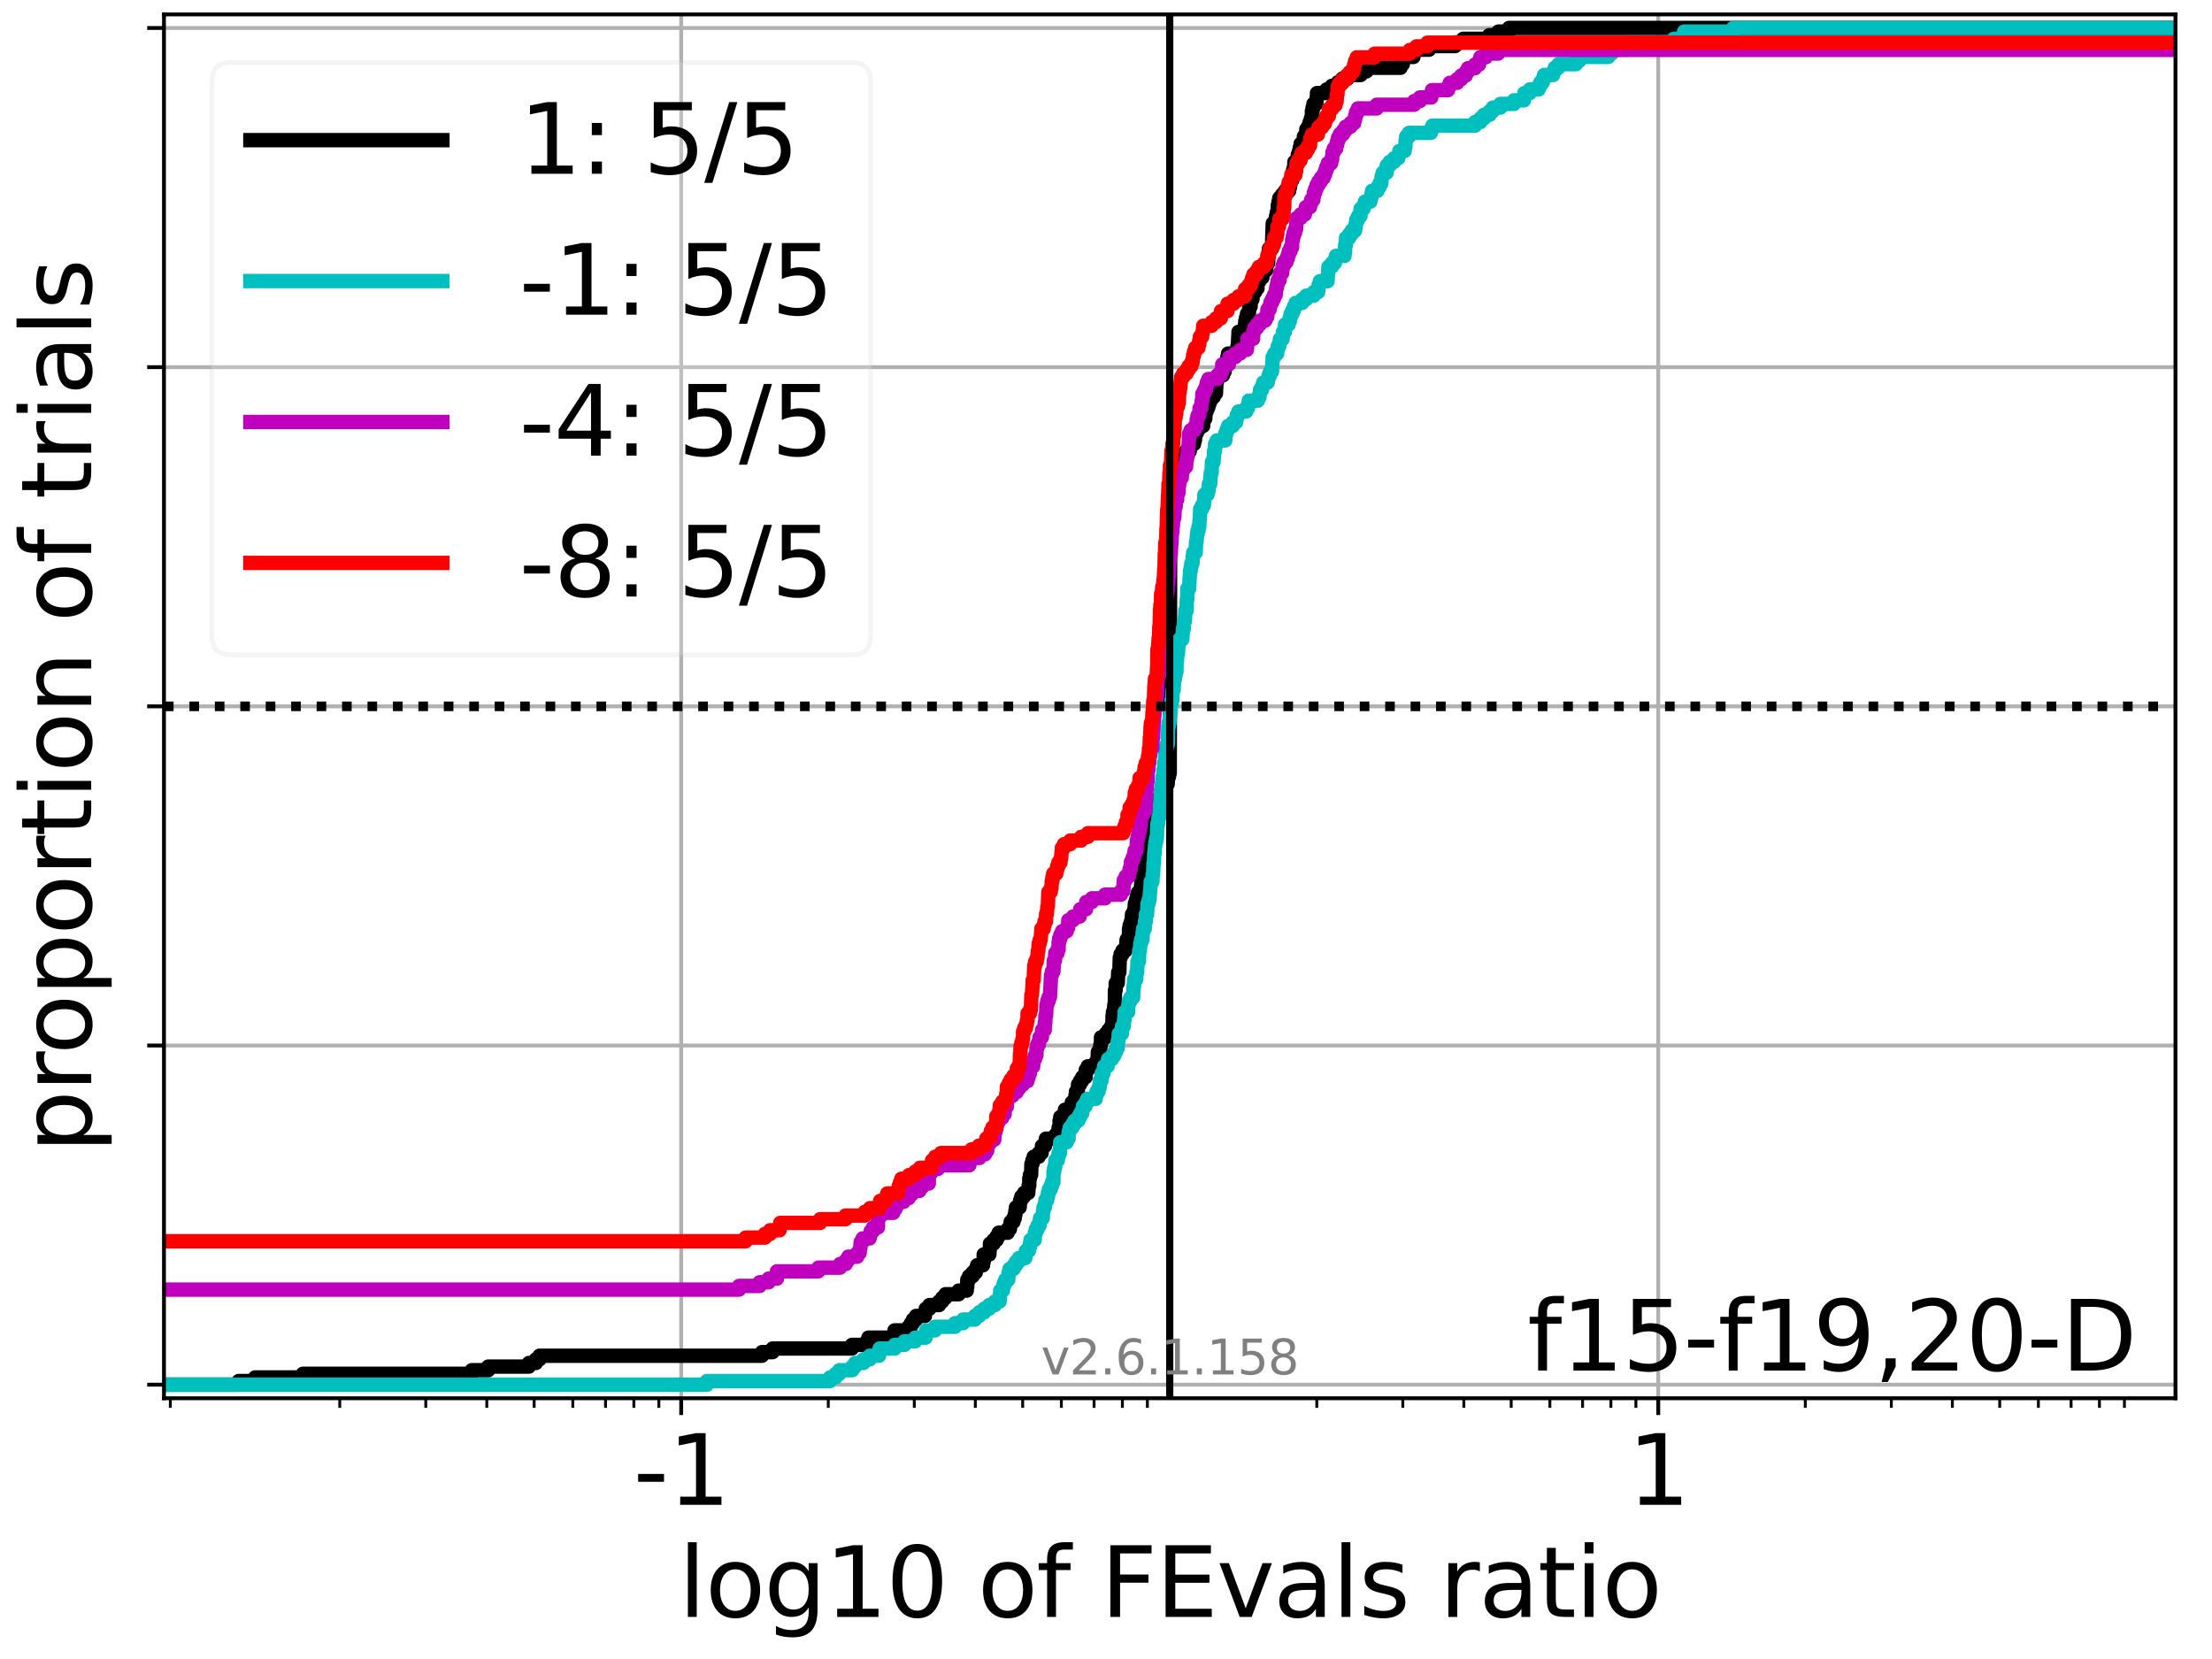 <?xml version="1.0" encoding="utf-8" standalone="no"?>
<!DOCTYPE svg PUBLIC "-//W3C//DTD SVG 1.1//EN"
  "http://www.w3.org/Graphics/SVG/1.1/DTD/svg11.dtd">
<svg xmlns:xlink="http://www.w3.org/1999/xlink" width="460.8pt" height="345.6pt" viewBox="0 0 460.8 345.6" xmlns="http://www.w3.org/2000/svg" version="1.1">
 <defs>
  <style type="text/css">*{stroke-linejoin: round; stroke-linecap: butt}</style>
 </defs>
 <g id="figure_1">
  <g id="patch_1">
   <path d="M 0 345.6 
L 460.8 345.6 
L 460.8 0 
L 0 0 
z
" style="fill: #ffffff"/>
  </g>
  <g id="axes_1">
   <g id="patch_2">
    <path d="M 34.16 291.28 
L 453.192 291.28 
L 453.192 3 
L 34.16 3 
z
" style="fill: #ffffff"/>
   </g>
   <g id="matplotlib.axis_1">
    <g id="xtick_1">
     <g id="line2d_1">
      <path d="M 141.908 291.28 
L 141.908 3 
" clip-path="url(#pd3ed18bce7)" style="fill: none; stroke: #b0b0b0; stroke-width: 0.8; stroke-linecap: square"/>
     </g>
     <g id="line2d_2">
      <defs>
       <path id="m24dd8992d9" d="M 0 0 
L 0 3.5 
" style="stroke: #000000; stroke-width: 0.8"/>
      </defs>
      <g>
       <use xlink:href="#m24dd8992d9" x="141.908" y="291.28" style="stroke: #000000; stroke-width: 0.8"/>
      </g>
     </g>
     <g id="text_1">
      <!-- -1 -->
      <g transform="translate(131.937 313.477)scale(0.2 -0.2)">
       <defs>
        <path id="DejaVuSans-2d" d="M 313 2009 
L 1997 2009 
L 1997 1497 
L 313 1497 
L 313 2009 
z
" transform="scale(0.016)"/>
        <path id="DejaVuSans-31" d="M 794 531 
L 1825 531 
L 1825 4091 
L 703 3866 
L 703 4441 
L 1819 4666 
L 2450 4666 
L 2450 531 
L 3481 531 
L 3481 0 
L 794 0 
L 794 531 
z
" transform="scale(0.016)"/>
       </defs>
       <use xlink:href="#DejaVuSans-2d"/>
       <use xlink:href="#DejaVuSans-31" x="36.084"/>
      </g>
     </g>
    </g>
    <g id="xtick_2">
     <g id="line2d_3">
      <path d="M 345.444 291.28 
L 345.444 3 
" clip-path="url(#pd3ed18bce7)" style="fill: none; stroke: #b0b0b0; stroke-width: 0.8; stroke-linecap: square"/>
     </g>
     <g id="line2d_4">
      <g>
       <use xlink:href="#m24dd8992d9" x="345.444" y="291.28" style="stroke: #000000; stroke-width: 0.8"/>
      </g>
     </g>
     <g id="text_2">
      <!-- 1 -->
      <g transform="translate(339.082 313.477)scale(0.2 -0.2)">
       <use xlink:href="#DejaVuSans-31"/>
      </g>
     </g>
    </g>
    <g id="xtick_3">
     <g id="line2d_5">
      <defs>
       <path id="m4ce6a883ee" d="M 0 0 
L 0 2 
" style="stroke: #000000; stroke-width: 0.6"/>
      </defs>
      <g>
       <use xlink:href="#m4ce6a883ee" x="35.483" y="291.28" style="stroke: #000000; stroke-width: 0.6"/>
      </g>
     </g>
    </g>
    <g id="xtick_4">
     <g id="line2d_6">
      <g>
       <use xlink:href="#m4ce6a883ee" x="70.775" y="291.28" style="stroke: #000000; stroke-width: 0.6"/>
      </g>
     </g>
    </g>
    <g id="xtick_5">
     <g id="line2d_7">
      <g>
       <use xlink:href="#m4ce6a883ee" x="88.695" y="291.28" style="stroke: #000000; stroke-width: 0.6"/>
      </g>
     </g>
    </g>
    <g id="xtick_6">
     <g id="line2d_8">
      <g>
       <use xlink:href="#m4ce6a883ee" x="101.41" y="291.28" style="stroke: #000000; stroke-width: 0.6"/>
      </g>
     </g>
    </g>
    <g id="xtick_7">
     <g id="line2d_9">
      <g>
       <use xlink:href="#m4ce6a883ee" x="111.272" y="291.28" style="stroke: #000000; stroke-width: 0.6"/>
      </g>
     </g>
    </g>
    <g id="xtick_8">
     <g id="line2d_10">
      <g>
       <use xlink:href="#m4ce6a883ee" x="119.33" y="291.28" style="stroke: #000000; stroke-width: 0.6"/>
      </g>
     </g>
    </g>
    <g id="xtick_9">
     <g id="line2d_11">
      <g>
       <use xlink:href="#m4ce6a883ee" x="126.144" y="291.28" style="stroke: #000000; stroke-width: 0.6"/>
      </g>
     </g>
    </g>
    <g id="xtick_10">
     <g id="line2d_12">
      <g>
       <use xlink:href="#m4ce6a883ee" x="132.045" y="291.28" style="stroke: #000000; stroke-width: 0.6"/>
      </g>
     </g>
    </g>
    <g id="xtick_11">
     <g id="line2d_13">
      <g>
       <use xlink:href="#m4ce6a883ee" x="137.251" y="291.28" style="stroke: #000000; stroke-width: 0.6"/>
      </g>
     </g>
    </g>
    <g id="xtick_12">
     <g id="line2d_14">
      <g>
       <use xlink:href="#m4ce6a883ee" x="172.543" y="291.28" style="stroke: #000000; stroke-width: 0.6"/>
      </g>
     </g>
    </g>
    <g id="xtick_13">
     <g id="line2d_15">
      <g>
       <use xlink:href="#m4ce6a883ee" x="190.464" y="291.28" style="stroke: #000000; stroke-width: 0.6"/>
      </g>
     </g>
    </g>
    <g id="xtick_14">
     <g id="line2d_16">
      <g>
       <use xlink:href="#m4ce6a883ee" x="203.178" y="291.28" style="stroke: #000000; stroke-width: 0.6"/>
      </g>
     </g>
    </g>
    <g id="xtick_15">
     <g id="line2d_17">
      <g>
       <use xlink:href="#m4ce6a883ee" x="213.041" y="291.28" style="stroke: #000000; stroke-width: 0.6"/>
      </g>
     </g>
    </g>
    <g id="xtick_16">
     <g id="line2d_18">
      <g>
       <use xlink:href="#m4ce6a883ee" x="221.099" y="291.28" style="stroke: #000000; stroke-width: 0.6"/>
      </g>
     </g>
    </g>
    <g id="xtick_17">
     <g id="line2d_19">
      <g>
       <use xlink:href="#m4ce6a883ee" x="227.912" y="291.28" style="stroke: #000000; stroke-width: 0.6"/>
      </g>
     </g>
    </g>
    <g id="xtick_18">
     <g id="line2d_20">
      <g>
       <use xlink:href="#m4ce6a883ee" x="233.814" y="291.28" style="stroke: #000000; stroke-width: 0.6"/>
      </g>
     </g>
    </g>
    <g id="xtick_19">
     <g id="line2d_21">
      <g>
       <use xlink:href="#m4ce6a883ee" x="239.019" y="291.28" style="stroke: #000000; stroke-width: 0.6"/>
      </g>
     </g>
    </g>
    <g id="xtick_20">
     <g id="line2d_22">
      <g>
       <use xlink:href="#m4ce6a883ee" x="274.311" y="291.28" style="stroke: #000000; stroke-width: 0.6"/>
      </g>
     </g>
    </g>
    <g id="xtick_21">
     <g id="line2d_23">
      <g>
       <use xlink:href="#m4ce6a883ee" x="292.232" y="291.28" style="stroke: #000000; stroke-width: 0.6"/>
      </g>
     </g>
    </g>
    <g id="xtick_22">
     <g id="line2d_24">
      <g>
       <use xlink:href="#m4ce6a883ee" x="304.947" y="291.28" style="stroke: #000000; stroke-width: 0.6"/>
      </g>
     </g>
    </g>
    <g id="xtick_23">
     <g id="line2d_25">
      <g>
       <use xlink:href="#m4ce6a883ee" x="314.809" y="291.28" style="stroke: #000000; stroke-width: 0.6"/>
      </g>
     </g>
    </g>
    <g id="xtick_24">
     <g id="line2d_26">
      <g>
       <use xlink:href="#m4ce6a883ee" x="322.867" y="291.28" style="stroke: #000000; stroke-width: 0.6"/>
      </g>
     </g>
    </g>
    <g id="xtick_25">
     <g id="line2d_27">
      <g>
       <use xlink:href="#m4ce6a883ee" x="329.68" y="291.28" style="stroke: #000000; stroke-width: 0.6"/>
      </g>
     </g>
    </g>
    <g id="xtick_26">
     <g id="line2d_28">
      <g>
       <use xlink:href="#m4ce6a883ee" x="335.582" y="291.28" style="stroke: #000000; stroke-width: 0.6"/>
      </g>
     </g>
    </g>
    <g id="xtick_27">
     <g id="line2d_29">
      <g>
       <use xlink:href="#m4ce6a883ee" x="340.788" y="291.28" style="stroke: #000000; stroke-width: 0.6"/>
      </g>
     </g>
    </g>
    <g id="xtick_28">
     <g id="line2d_30">
      <g>
       <use xlink:href="#m4ce6a883ee" x="376.08" y="291.28" style="stroke: #000000; stroke-width: 0.6"/>
      </g>
     </g>
    </g>
    <g id="xtick_29">
     <g id="line2d_31">
      <g>
       <use xlink:href="#m4ce6a883ee" x="394" y="291.28" style="stroke: #000000; stroke-width: 0.6"/>
      </g>
     </g>
    </g>
    <g id="xtick_30">
     <g id="line2d_32">
      <g>
       <use xlink:href="#m4ce6a883ee" x="406.715" y="291.28" style="stroke: #000000; stroke-width: 0.6"/>
      </g>
     </g>
    </g>
    <g id="xtick_31">
     <g id="line2d_33">
      <g>
       <use xlink:href="#m4ce6a883ee" x="416.577" y="291.28" style="stroke: #000000; stroke-width: 0.6"/>
      </g>
     </g>
    </g>
    <g id="xtick_32">
     <g id="line2d_34">
      <g>
       <use xlink:href="#m4ce6a883ee" x="424.635" y="291.28" style="stroke: #000000; stroke-width: 0.6"/>
      </g>
     </g>
    </g>
    <g id="xtick_33">
     <g id="line2d_35">
      <g>
       <use xlink:href="#m4ce6a883ee" x="431.449" y="291.28" style="stroke: #000000; stroke-width: 0.6"/>
      </g>
     </g>
    </g>
    <g id="xtick_34">
     <g id="line2d_36">
      <g>
       <use xlink:href="#m4ce6a883ee" x="437.35" y="291.28" style="stroke: #000000; stroke-width: 0.6"/>
      </g>
     </g>
    </g>
    <g id="xtick_35">
     <g id="line2d_37">
      <g>
       <use xlink:href="#m4ce6a883ee" x="442.556" y="291.28" style="stroke: #000000; stroke-width: 0.6"/>
      </g>
     </g>
    </g>
    <g id="text_3">
     <!-- log10 of FEvals ratio -->
     <g transform="translate(141.371 336.833)scale(0.2 -0.2)">
      <defs>
       <path id="DejaVuSans-6c" d="M 603 4863 
L 1178 4863 
L 1178 0 
L 603 0 
L 603 4863 
z
" transform="scale(0.016)"/>
       <path id="DejaVuSans-6f" d="M 1959 3097 
Q 1497 3097 1228 2736 
Q 959 2375 959 1747 
Q 959 1119 1226 758 
Q 1494 397 1959 397 
Q 2419 397 2687 759 
Q 2956 1122 2956 1747 
Q 2956 2369 2687 2733 
Q 2419 3097 1959 3097 
z
M 1959 3584 
Q 2709 3584 3137 3096 
Q 3566 2609 3566 1747 
Q 3566 888 3137 398 
Q 2709 -91 1959 -91 
Q 1206 -91 779 398 
Q 353 888 353 1747 
Q 353 2609 779 3096 
Q 1206 3584 1959 3584 
z
" transform="scale(0.016)"/>
       <path id="DejaVuSans-67" d="M 2906 1791 
Q 2906 2416 2648 2759 
Q 2391 3103 1925 3103 
Q 1463 3103 1205 2759 
Q 947 2416 947 1791 
Q 947 1169 1205 825 
Q 1463 481 1925 481 
Q 2391 481 2648 825 
Q 2906 1169 2906 1791 
z
M 3481 434 
Q 3481 -459 3084 -895 
Q 2688 -1331 1869 -1331 
Q 1566 -1331 1297 -1286 
Q 1028 -1241 775 -1147 
L 775 -588 
Q 1028 -725 1275 -790 
Q 1522 -856 1778 -856 
Q 2344 -856 2625 -561 
Q 2906 -266 2906 331 
L 2906 616 
Q 2728 306 2450 153 
Q 2172 0 1784 0 
Q 1141 0 747 490 
Q 353 981 353 1791 
Q 353 2603 747 3093 
Q 1141 3584 1784 3584 
Q 2172 3584 2450 3431 
Q 2728 3278 2906 2969 
L 2906 3500 
L 3481 3500 
L 3481 434 
z
" transform="scale(0.016)"/>
       <path id="DejaVuSans-30" d="M 2034 4250 
Q 1547 4250 1301 3770 
Q 1056 3291 1056 2328 
Q 1056 1369 1301 889 
Q 1547 409 2034 409 
Q 2525 409 2770 889 
Q 3016 1369 3016 2328 
Q 3016 3291 2770 3770 
Q 2525 4250 2034 4250 
z
M 2034 4750 
Q 2819 4750 3233 4129 
Q 3647 3509 3647 2328 
Q 3647 1150 3233 529 
Q 2819 -91 2034 -91 
Q 1250 -91 836 529 
Q 422 1150 422 2328 
Q 422 3509 836 4129 
Q 1250 4750 2034 4750 
z
" transform="scale(0.016)"/>
       <path id="DejaVuSans-20" transform="scale(0.016)"/>
       <path id="DejaVuSans-66" d="M 2375 4863 
L 2375 4384 
L 1825 4384 
Q 1516 4384 1395 4259 
Q 1275 4134 1275 3809 
L 1275 3500 
L 2222 3500 
L 2222 3053 
L 1275 3053 
L 1275 0 
L 697 0 
L 697 3053 
L 147 3053 
L 147 3500 
L 697 3500 
L 697 3744 
Q 697 4328 969 4595 
Q 1241 4863 1831 4863 
L 2375 4863 
z
" transform="scale(0.016)"/>
       <path id="DejaVuSans-46" d="M 628 4666 
L 3309 4666 
L 3309 4134 
L 1259 4134 
L 1259 2759 
L 3109 2759 
L 3109 2228 
L 1259 2228 
L 1259 0 
L 628 0 
L 628 4666 
z
" transform="scale(0.016)"/>
       <path id="DejaVuSans-45" d="M 628 4666 
L 3578 4666 
L 3578 4134 
L 1259 4134 
L 1259 2753 
L 3481 2753 
L 3481 2222 
L 1259 2222 
L 1259 531 
L 3634 531 
L 3634 0 
L 628 0 
L 628 4666 
z
" transform="scale(0.016)"/>
       <path id="DejaVuSans-76" d="M 191 3500 
L 800 3500 
L 1894 563 
L 2988 3500 
L 3597 3500 
L 2284 0 
L 1503 0 
L 191 3500 
z
" transform="scale(0.016)"/>
       <path id="DejaVuSans-61" d="M 2194 1759 
Q 1497 1759 1228 1600 
Q 959 1441 959 1056 
Q 959 750 1161 570 
Q 1363 391 1709 391 
Q 2188 391 2477 730 
Q 2766 1069 2766 1631 
L 2766 1759 
L 2194 1759 
z
M 3341 1997 
L 3341 0 
L 2766 0 
L 2766 531 
Q 2569 213 2275 61 
Q 1981 -91 1556 -91 
Q 1019 -91 701 211 
Q 384 513 384 1019 
Q 384 1609 779 1909 
Q 1175 2209 1959 2209 
L 2766 2209 
L 2766 2266 
Q 2766 2663 2505 2880 
Q 2244 3097 1772 3097 
Q 1472 3097 1187 3025 
Q 903 2953 641 2809 
L 641 3341 
Q 956 3463 1253 3523 
Q 1550 3584 1831 3584 
Q 2591 3584 2966 3190 
Q 3341 2797 3341 1997 
z
" transform="scale(0.016)"/>
       <path id="DejaVuSans-73" d="M 2834 3397 
L 2834 2853 
Q 2591 2978 2328 3040 
Q 2066 3103 1784 3103 
Q 1356 3103 1142 2972 
Q 928 2841 928 2578 
Q 928 2378 1081 2264 
Q 1234 2150 1697 2047 
L 1894 2003 
Q 2506 1872 2764 1633 
Q 3022 1394 3022 966 
Q 3022 478 2636 193 
Q 2250 -91 1575 -91 
Q 1294 -91 989 -36 
Q 684 19 347 128 
L 347 722 
Q 666 556 975 473 
Q 1284 391 1588 391 
Q 1994 391 2212 530 
Q 2431 669 2431 922 
Q 2431 1156 2273 1281 
Q 2116 1406 1581 1522 
L 1381 1569 
Q 847 1681 609 1914 
Q 372 2147 372 2553 
Q 372 3047 722 3315 
Q 1072 3584 1716 3584 
Q 2034 3584 2315 3537 
Q 2597 3491 2834 3397 
z
" transform="scale(0.016)"/>
       <path id="DejaVuSans-72" d="M 2631 2963 
Q 2534 3019 2420 3045 
Q 2306 3072 2169 3072 
Q 1681 3072 1420 2755 
Q 1159 2438 1159 1844 
L 1159 0 
L 581 0 
L 581 3500 
L 1159 3500 
L 1159 2956 
Q 1341 3275 1631 3429 
Q 1922 3584 2338 3584 
Q 2397 3584 2469 3576 
Q 2541 3569 2628 3553 
L 2631 2963 
z
" transform="scale(0.016)"/>
       <path id="DejaVuSans-74" d="M 1172 4494 
L 1172 3500 
L 2356 3500 
L 2356 3053 
L 1172 3053 
L 1172 1153 
Q 1172 725 1289 603 
Q 1406 481 1766 481 
L 2356 481 
L 2356 0 
L 1766 0 
Q 1100 0 847 248 
Q 594 497 594 1153 
L 594 3053 
L 172 3053 
L 172 3500 
L 594 3500 
L 594 4494 
L 1172 4494 
z
" transform="scale(0.016)"/>
       <path id="DejaVuSans-69" d="M 603 3500 
L 1178 3500 
L 1178 0 
L 603 0 
L 603 3500 
z
M 603 4863 
L 1178 4863 
L 1178 4134 
L 603 4134 
L 603 4863 
z
" transform="scale(0.016)"/>
      </defs>
      <use xlink:href="#DejaVuSans-6c"/>
      <use xlink:href="#DejaVuSans-6f" x="27.783"/>
      <use xlink:href="#DejaVuSans-67" x="88.965"/>
      <use xlink:href="#DejaVuSans-31" x="152.441"/>
      <use xlink:href="#DejaVuSans-30" x="216.064"/>
      <use xlink:href="#DejaVuSans-20" x="279.688"/>
      <use xlink:href="#DejaVuSans-6f" x="311.475"/>
      <use xlink:href="#DejaVuSans-66" x="372.656"/>
      <use xlink:href="#DejaVuSans-20" x="407.861"/>
      <use xlink:href="#DejaVuSans-46" x="439.648"/>
      <use xlink:href="#DejaVuSans-45" x="497.168"/>
      <use xlink:href="#DejaVuSans-76" x="560.352"/>
      <use xlink:href="#DejaVuSans-61" x="619.531"/>
      <use xlink:href="#DejaVuSans-6c" x="680.811"/>
      <use xlink:href="#DejaVuSans-73" x="708.594"/>
      <use xlink:href="#DejaVuSans-20" x="760.693"/>
      <use xlink:href="#DejaVuSans-72" x="792.48"/>
      <use xlink:href="#DejaVuSans-61" x="833.594"/>
      <use xlink:href="#DejaVuSans-74" x="894.873"/>
      <use xlink:href="#DejaVuSans-69" x="934.082"/>
      <use xlink:href="#DejaVuSans-6f" x="961.865"/>
     </g>
    </g>
   </g>
   <g id="matplotlib.axis_2">
    <g id="ytick_1">
     <g id="line2d_38">
      <path d="M 34.16 288.454 
L 453.192 288.454 
" clip-path="url(#pd3ed18bce7)" style="fill: none; stroke: #b0b0b0; stroke-width: 0.8; stroke-linecap: square"/>
     </g>
     <g id="line2d_39">
      <defs>
       <path id="m695492f617" d="M 0 0 
L -3.5 0 
" style="stroke: #000000; stroke-width: 0.8"/>
      </defs>
      <g>
       <use xlink:href="#m695492f617" x="34.16" y="288.454" style="stroke: #000000; stroke-width: 0.8"/>
      </g>
     </g>
    </g>
    <g id="ytick_2">
     <g id="line2d_40">
      <path d="M 34.16 217.797 
L 453.192 217.797 
" clip-path="url(#pd3ed18bce7)" style="fill: none; stroke: #b0b0b0; stroke-width: 0.8; stroke-linecap: square"/>
     </g>
     <g id="line2d_41">
      <g>
       <use xlink:href="#m695492f617" x="34.16" y="217.797" style="stroke: #000000; stroke-width: 0.8"/>
      </g>
     </g>
    </g>
    <g id="ytick_3">
     <g id="line2d_42">
      <path d="M 34.16 147.14 
L 453.192 147.14 
" clip-path="url(#pd3ed18bce7)" style="fill: none; stroke: #b0b0b0; stroke-width: 0.8; stroke-linecap: square"/>
     </g>
     <g id="line2d_43">
      <g>
       <use xlink:href="#m695492f617" x="34.16" y="147.14" style="stroke: #000000; stroke-width: 0.8"/>
      </g>
     </g>
    </g>
    <g id="ytick_4">
     <g id="line2d_44">
      <path d="M 34.16 76.483 
L 453.192 76.483 
" clip-path="url(#pd3ed18bce7)" style="fill: none; stroke: #b0b0b0; stroke-width: 0.8; stroke-linecap: square"/>
     </g>
     <g id="line2d_45">
      <g>
       <use xlink:href="#m695492f617" x="34.16" y="76.483" style="stroke: #000000; stroke-width: 0.8"/>
      </g>
     </g>
    </g>
    <g id="ytick_5">
     <g id="line2d_46">
      <path d="M 34.16 5.826 
L 453.192 5.826 
" clip-path="url(#pd3ed18bce7)" style="fill: none; stroke: #b0b0b0; stroke-width: 0.8; stroke-linecap: square"/>
     </g>
     <g id="line2d_47">
      <g>
       <use xlink:href="#m695492f617" x="34.16" y="5.826" style="stroke: #000000; stroke-width: 0.8"/>
      </g>
     </g>
    </g>
    <g id="text_4">
     <!-- proportion of trials -->
     <g transform="translate(19.001 240.146)rotate(-90)scale(0.2 -0.2)">
      <defs>
       <path id="DejaVuSans-70" d="M 1159 525 
L 1159 -1331 
L 581 -1331 
L 581 3500 
L 1159 3500 
L 1159 2969 
Q 1341 3281 1617 3432 
Q 1894 3584 2278 3584 
Q 2916 3584 3314 3078 
Q 3713 2572 3713 1747 
Q 3713 922 3314 415 
Q 2916 -91 2278 -91 
Q 1894 -91 1617 61 
Q 1341 213 1159 525 
z
M 3116 1747 
Q 3116 2381 2855 2742 
Q 2594 3103 2138 3103 
Q 1681 3103 1420 2742 
Q 1159 2381 1159 1747 
Q 1159 1113 1420 752 
Q 1681 391 2138 391 
Q 2594 391 2855 752 
Q 3116 1113 3116 1747 
z
" transform="scale(0.016)"/>
       <path id="DejaVuSans-6e" d="M 3513 2113 
L 3513 0 
L 2938 0 
L 2938 2094 
Q 2938 2591 2744 2837 
Q 2550 3084 2163 3084 
Q 1697 3084 1428 2787 
Q 1159 2491 1159 1978 
L 1159 0 
L 581 0 
L 581 3500 
L 1159 3500 
L 1159 2956 
Q 1366 3272 1645 3428 
Q 1925 3584 2291 3584 
Q 2894 3584 3203 3211 
Q 3513 2838 3513 2113 
z
" transform="scale(0.016)"/>
      </defs>
      <use xlink:href="#DejaVuSans-70"/>
      <use xlink:href="#DejaVuSans-72" x="63.477"/>
      <use xlink:href="#DejaVuSans-6f" x="102.34"/>
      <use xlink:href="#DejaVuSans-70" x="163.521"/>
      <use xlink:href="#DejaVuSans-6f" x="226.998"/>
      <use xlink:href="#DejaVuSans-72" x="288.18"/>
      <use xlink:href="#DejaVuSans-74" x="329.293"/>
      <use xlink:href="#DejaVuSans-69" x="368.502"/>
      <use xlink:href="#DejaVuSans-6f" x="396.285"/>
      <use xlink:href="#DejaVuSans-6e" x="457.467"/>
      <use xlink:href="#DejaVuSans-20" x="520.846"/>
      <use xlink:href="#DejaVuSans-6f" x="552.633"/>
      <use xlink:href="#DejaVuSans-66" x="613.814"/>
      <use xlink:href="#DejaVuSans-20" x="649.02"/>
      <use xlink:href="#DejaVuSans-74" x="680.807"/>
      <use xlink:href="#DejaVuSans-72" x="720.016"/>
      <use xlink:href="#DejaVuSans-69" x="761.129"/>
      <use xlink:href="#DejaVuSans-61" x="788.912"/>
      <use xlink:href="#DejaVuSans-6c" x="850.191"/>
      <use xlink:href="#DejaVuSans-73" x="877.975"/>
     </g>
    </g>
   </g>
   <g id="line2d_48">
    <path d="M 34.16 288.454 
L 49.726 288.454 
L 49.726 287.7 
L 53.15 287.7 
L 53.15 286.946 
L 63.086 286.946 
L 63.086 286.193 
L 98.282 286.193 
L 98.282 285.439 
L 101.706 285.439 
L 101.706 284.685 
L 110.181 284.685 
L 110.181 283.932 
L 111.642 283.932 
L 111.642 283.178 
L 112.391 283.178 
L 112.391 282.424 
L 158.737 282.424 
L 158.737 281.671 
L 160.947 281.671 
L 160.947 280.917 
L 177.473 280.917 
L 177.473 280.163 
L 180.558 280.163 
L 180.558 279.41 
L 180.897 279.41 
L 180.897 278.656 
L 186.318 278.656 
L 186.342 277.149 
L 189.258 277.149 
L 189.258 276.395 
L 189.766 276.395 
L 189.766 275.641 
L 190.188 275.641 
L 190.188 274.888 
L 190.833 274.888 
L 190.833 274.134 
L 192.681 274.134 
L 192.681 273.38 
L 192.868 273.38 
L 192.868 272.627 
L 193.612 272.627 
L 193.612 271.873 
L 195.627 271.873 
L 195.627 271.119 
L 196.291 271.119 
L 196.291 270.366 
L 196.96 270.366 
L 196.96 269.612 
L 199.702 269.612 
L 199.702 268.858 
L 201.387 268.858 
L 201.387 268.105 
L 201.5 268.105 
L 201.5 266.597 
L 201.875 266.597 
L 201.875 265.844 
L 202.618 265.844 
L 202.618 265.09 
L 203.273 265.09 
L 203.273 264.336 
L 203.548 264.336 
L 203.548 263.583 
L 204.778 263.583 
L 204.778 262.829 
L 204.923 262.829 
L 204.923 261.321 
L 206.099 261.321 
L 206.206 259.814 
L 206.228 259.814 
L 206.228 259.06 
L 206.998 259.06 
L 206.998 258.307 
L 207.635 258.307 
L 207.635 257.553 
L 208.041 257.553 
L 208.041 256.799 
L 209.913 256.799 
L 209.913 256.046 
L 210.387 256.046 
L 210.387 255.292 
L 210.537 255.292 
L 210.537 254.538 
L 211.116 254.538 
L 211.116 253.785 
L 211.388 253.785 
L 211.388 253.031 
L 211.526 253.031 
L 211.526 252.277 
L 211.646 252.277 
L 211.646 251.524 
L 212.413 251.524 
L 212.52 250.016 
L 212.757 250.016 
L 212.757 249.263 
L 213.336 249.263 
L 213.336 248.509 
L 214.207 248.509 
L 214.278 247.002 
L 214.421 247.002 
L 214.421 245.494 
L 214.563 245.494 
L 214.563 244.741 
L 214.803 244.741 
L 214.86 242.48 
L 215.07 242.48 
L 215.07 241.726 
L 215.335 241.726 
L 215.335 240.972 
L 216.374 240.972 
L 216.374 240.219 
L 216.978 240.219 
L 217.067 238.711 
L 217.702 238.711 
L 217.702 237.958 
L 217.878 237.958 
L 217.878 237.204 
L 219.847 237.204 
L 219.847 236.45 
L 220.401 236.45 
L 220.401 235.697 
L 220.521 235.697 
L 220.521 234.943 
L 220.734 234.943 
L 220.734 233.436 
L 220.876 233.436 
L 220.876 232.682 
L 221.649 232.682 
L 221.649 231.928 
L 221.844 231.928 
L 221.844 231.175 
L 223.11 231.175 
L 223.11 230.421 
L 223.273 230.421 
L 223.273 229.667 
L 223.942 229.667 
L 224.049 228.16 
L 224.14 228.16 
L 224.14 227.406 
L 224.528 227.406 
L 224.581 225.899 
L 225.006 225.899 
L 225.006 225.145 
L 225.456 225.145 
L 225.456 224.392 
L 226.161 224.392 
L 226.185 222.884 
L 226.595 222.884 
L 226.595 222.13 
L 228.157 222.13 
L 228.157 221.377 
L 228.616 221.377 
L 228.712 219.116 
L 229.101 219.116 
L 229.101 218.362 
L 229.231 218.362 
L 229.231 217.608 
L 229.347 217.608 
L 229.358 216.101 
L 230.338 216.101 
L 230.338 215.347 
L 230.894 215.347 
L 230.894 214.594 
L 231.443 214.594 
L 231.443 213.84 
L 231.704 213.84 
L 231.777 211.579 
L 231.855 211.579 
L 231.855 210.825 
L 232.05 210.825 
L 232.136 209.318 
L 232.244 209.318 
L 232.264 206.303 
L 232.406 206.303 
L 232.433 204.796 
L 232.843 204.796 
L 232.947 202.535 
L 233.178 202.535 
L 233.274 199.52 
L 233.444 199.52 
L 233.444 198.767 
L 233.833 198.767 
L 233.833 198.013 
L 234.481 198.013 
L 234.481 197.259 
L 234.607 197.259 
L 234.695 195.752 
L 235.084 195.752 
L 235.084 194.998 
L 235.201 194.998 
L 235.201 193.491 
L 235.335 193.491 
L 235.335 192.737 
L 235.594 192.737 
L 235.594 191.984 
L 235.745 191.984 
L 235.819 190.476 
L 236.207 190.476 
L 236.207 189.723 
L 236.332 189.723 
L 236.417 188.215 
L 236.643 188.215 
L 236.643 187.462 
L 236.827 187.462 
L 236.827 186.708 
L 237.032 186.708 
L 237.032 185.954 
L 237.556 185.954 
L 237.556 185.2 
L 237.69 185.2 
L 237.788 182.939 
L 237.921 182.939 
L 238.007 179.925 
L 238.384 179.925 
L 238.384 179.171 
L 238.497 179.171 
L 238.497 178.417 
L 238.769 178.417 
L 238.769 177.664 
L 239.158 177.664 
L 239.257 173.895 
L 239.687 173.895 
L 239.687 173.142 
L 240.138 173.142 
L 240.138 172.388 
L 240.295 172.388 
L 240.381 170.881 
L 240.593 170.881 
L 240.593 170.127 
L 240.717 170.127 
L 240.717 169.373 
L 240.931 169.373 
L 240.931 168.62 
L 241.12 168.62 
L 241.205 167.112 
L 241.286 167.112 
L 241.286 166.359 
L 242.097 166.359 
L 242.097 165.605 
L 242.423 165.605 
L 242.52 164.098 
L 242.813 164.098 
L 242.813 163.344 
L 243.246 163.344 
L 243.331 161.837 
L 243.507 161.837 
L 243.507 161.083 
L 243.676 161.083 
L 243.771 103.804 
L 244.317 103.804 
L 244.346 102.296 
L 244.513 102.296 
L 244.513 101.543 
L 244.895 101.543 
L 244.895 100.789 
L 245.137 100.789 
L 245.186 98.528 
L 245.719 98.528 
L 245.719 97.774 
L 245.927 97.774 
L 245.927 97.021 
L 246.394 97.021 
L 246.394 96.267 
L 246.596 96.267 
L 246.596 95.513 
L 246.797 95.513 
L 246.797 94.76 
L 246.985 94.76 
L 246.985 94.006 
L 247.845 94.006 
L 247.913 92.499 
L 248.727 92.499 
L 248.727 91.745 
L 248.925 91.745 
L 249.007 90.238 
L 249.313 90.238 
L 249.313 89.484 
L 249.712 89.484 
L 249.712 88.73 
L 250.643 88.73 
L 250.737 87.223 
L 251.073 87.223 
L 251.158 85.716 
L 251.361 85.716 
L 251.361 84.962 
L 251.688 84.962 
L 251.688 84.208 
L 251.923 84.208 
L 251.923 83.455 
L 252.24 83.455 
L 252.24 82.701 
L 252.853 82.701 
L 252.853 81.947 
L 253.306 81.947 
L 253.401 79.686 
L 253.487 79.686 
L 253.487 78.933 
L 253.694 78.933 
L 253.694 78.179 
L 254.775 78.179 
L 254.775 77.425 
L 255.112 77.425 
L 255.164 75.918 
L 255.533 75.918 
L 255.533 75.164 
L 255.672 75.164 
L 255.672 74.411 
L 255.832 74.411 
L 255.832 73.657 
L 257.675 73.657 
L 257.782 72.15 
L 257.866 72.15 
L 257.973 69.888 
L 258.001 69.888 
L 258.001 69.135 
L 259.251 69.135 
L 259.337 67.627 
L 259.415 67.627 
L 259.415 66.874 
L 259.582 66.874 
L 259.582 66.12 
L 259.779 66.12 
L 259.779 65.366 
L 260.168 65.366 
L 260.255 63.859 
L 260.526 63.859 
L 260.579 62.352 
L 260.915 62.352 
L 260.967 60.844 
L 261.462 60.844 
L 261.462 60.091 
L 261.954 60.091 
L 261.954 58.583 
L 262.382 58.583 
L 262.382 57.83 
L 262.981 57.83 
L 262.981 57.076 
L 263.155 57.076 
L 263.155 56.322 
L 263.77 56.322 
L 263.851 54.815 
L 264.165 54.815 
L 264.256 52.554 
L 264.342 52.554 
L 264.342 51.8 
L 264.971 51.8 
L 265.078 48.032 
L 265.088 48.032 
L 265.141 46.525 
L 265.663 46.525 
L 265.663 45.771 
L 265.83 45.771 
L 265.83 45.017 
L 265.974 45.017 
L 265.974 44.264 
L 266.188 44.264 
L 266.188 42.756 
L 266.33 42.756 
L 266.33 42.003 
L 266.503 42.003 
L 266.503 41.249 
L 267.102 41.249 
L 267.102 40.495 
L 267.71 40.495 
L 267.71 39.742 
L 268.565 39.742 
L 268.565 38.988 
L 268.733 38.988 
L 268.733 38.234 
L 268.855 38.234 
L 268.855 37.481 
L 269.204 37.481 
L 269.229 35.973 
L 269.406 35.973 
L 269.406 35.22 
L 269.602 35.22 
L 269.655 33.712 
L 270.26 33.712 
L 270.368 32.205 
L 270.613 32.205 
L 270.613 31.451 
L 270.785 31.451 
L 270.785 30.697 
L 270.953 30.697 
L 270.953 29.944 
L 271.614 29.944 
L 271.626 28.436 
L 272.101 28.436 
L 272.132 26.929 
L 272.578 26.929 
L 272.578 26.175 
L 272.833 26.175 
L 272.833 25.422 
L 273.079 25.422 
L 273.079 24.668 
L 273.293 24.668 
L 273.293 23.161 
L 273.435 23.161 
L 273.435 22.407 
L 273.611 22.407 
L 273.611 21.653 
L 274.207 21.653 
L 274.311 20.146 
L 274.352 20.146 
L 274.352 19.392 
L 276.348 19.392 
L 276.348 18.639 
L 277.432 18.639 
L 277.432 17.885 
L 278.719 17.885 
L 278.719 17.131 
L 279.643 17.131 
L 279.643 16.378 
L 280.716 16.378 
L 280.716 15.624 
L 283.453 15.624 
L 283.453 14.87 
L 284.662 14.87 
L 284.662 14.117 
L 291.766 14.117 
L 291.766 13.363 
L 292.232 13.363 
L 292.232 11.856 
L 294.442 11.856 
L 294.442 10.348 
L 297.694 10.348 
L 297.694 9.595 
L 303.129 9.595 
L 303.129 8.841 
L 304.799 8.841 
L 304.799 8.087 
L 310.233 8.087 
L 310.233 7.334 
L 312.143 7.334 
L 312.143 6.58 
L 314.353 6.58 
L 314.353 5.826 
L 453.192 5.826 
L 453.192 5.826 
" clip-path="url(#pd3ed18bce7)" style="fill: none; stroke: #000000; stroke-width: 3; stroke-linecap: square"/>
   </g>
   <g id="line2d_49">
    <path clip-path="url(#pd3ed18bce7)" style="fill: none; stroke: #000000; stroke-width: 3; stroke-linecap: square"/>
   </g>
   <g id="line2d_50">
    <path d="M 34.16 288.454 
L 147.267 288.454 
L 147.267 287.7 
L 172.897 287.7 
L 172.897 286.946 
L 174.079 286.946 
L 174.079 286.193 
L 174.85 286.193 
L 174.85 285.439 
L 177.538 285.439 
L 177.538 284.685 
L 178.127 284.685 
L 178.127 283.932 
L 179.878 283.932 
L 179.878 283.178 
L 181.174 283.178 
L 181.174 282.424 
L 183.127 282.424 
L 183.127 281.671 
L 183.239 281.671 
L 183.239 280.917 
L 186.403 280.917 
L 186.403 280.163 
L 188.412 280.163 
L 188.412 279.41 
L 190.668 279.41 
L 190.668 278.656 
L 192.824 278.656 
L 192.9 277.149 
L 194.766 277.149 
L 194.766 276.395 
L 198.945 276.395 
L 198.945 275.641 
L 200.639 275.641 
L 200.639 274.888 
L 203.085 274.888 
L 203.085 274.134 
L 203.989 274.134 
L 203.989 273.38 
L 205.038 273.38 
L 205.038 272.627 
L 206.056 272.627 
L 206.056 271.873 
L 207.269 271.873 
L 207.269 271.119 
L 208.233 271.119 
L 208.315 269.612 
L 208.364 269.612 
L 208.364 268.858 
L 208.915 268.858 
L 208.915 268.105 
L 209.099 268.105 
L 209.099 267.351 
L 209.413 267.351 
L 209.413 266.597 
L 210.034 266.597 
L 210.096 265.09 
L 210.317 265.09 
L 210.317 264.336 
L 211.166 264.336 
L 211.166 263.583 
L 211.655 263.583 
L 211.655 262.829 
L 212.266 262.829 
L 212.266 262.075 
L 213.594 262.075 
L 213.594 261.321 
L 213.714 261.321 
L 213.714 260.568 
L 214.332 260.568 
L 214.332 259.814 
L 214.553 259.814 
L 214.553 259.06 
L 214.667 259.06 
L 214.667 258.307 
L 215.546 258.307 
L 215.58 256.799 
L 215.798 256.799 
L 215.798 256.046 
L 216.154 256.046 
L 216.154 255.292 
L 216.554 255.292 
L 216.656 253.785 
L 217.217 253.785 
L 217.296 252.277 
L 217.376 252.277 
L 217.376 251.524 
L 217.664 251.524 
L 217.664 250.77 
L 217.778 250.77 
L 217.778 250.016 
L 218.144 250.016 
L 218.144 249.263 
L 218.31 249.263 
L 218.31 248.509 
L 218.499 248.509 
L 218.499 247.755 
L 218.89 247.755 
L 218.89 247.002 
L 219.162 247.002 
L 219.162 246.248 
L 219.443 246.248 
L 219.474 243.987 
L 219.617 243.987 
L 219.617 243.233 
L 219.796 243.233 
L 219.866 241.726 
L 220.365 241.726 
L 220.365 240.972 
L 220.51 240.972 
L 220.51 240.219 
L 220.788 240.219 
L 220.863 237.958 
L 222.212 237.958 
L 222.212 237.204 
L 222.602 237.204 
L 222.64 235.697 
L 222.83 235.697 
L 222.83 234.943 
L 223.377 234.943 
L 223.377 234.189 
L 223.856 234.189 
L 223.856 233.436 
L 224.648 233.436 
L 224.648 232.682 
L 225.04 232.682 
L 225.04 231.928 
L 225.437 231.928 
L 225.437 231.175 
L 225.595 231.175 
L 225.595 230.421 
L 226.135 230.421 
L 226.135 229.667 
L 226.497 229.667 
L 226.497 228.914 
L 228.259 228.914 
L 228.259 228.16 
L 228.429 228.16 
L 228.429 227.406 
L 228.834 227.406 
L 228.834 226.653 
L 229.06 226.653 
L 229.104 225.145 
L 229.452 225.145 
L 229.484 223.638 
L 229.872 223.638 
L 229.872 222.884 
L 229.998 222.884 
L 229.998 222.13 
L 230.731 222.13 
L 230.827 220.623 
L 231.671 220.623 
L 231.671 219.869 
L 232.151 219.869 
L 232.151 219.116 
L 232.477 219.116 
L 232.477 218.362 
L 232.833 218.362 
L 232.864 216.855 
L 232.971 216.855 
L 233.057 215.347 
L 233.703 215.347 
L 233.724 213.84 
L 234.085 213.84 
L 234.177 212.333 
L 234.274 212.333 
L 234.278 210.825 
L 235.006 210.825 
L 235.045 209.318 
L 235.143 209.318 
L 235.143 208.564 
L 235.481 208.564 
L 235.481 207.811 
L 236.05 207.811 
L 236.106 205.55 
L 236.226 205.55 
L 236.244 204.042 
L 236.696 204.042 
L 236.745 202.535 
L 236.88 202.535 
L 236.969 200.274 
L 237.267 200.274 
L 237.319 198.013 
L 237.457 198.013 
L 237.566 196.506 
L 237.696 196.506 
L 237.696 195.752 
L 237.998 195.752 
L 238.031 194.245 
L 238.127 194.245 
L 238.127 193.491 
L 238.467 193.491 
L 238.504 191.984 
L 238.69 191.984 
L 238.704 190.476 
L 238.958 190.476 
L 239.063 188.215 
L 239.287 188.215 
L 239.287 187.462 
L 239.456 187.462 
L 239.547 185.954 
L 239.58 185.954 
L 239.685 184.447 
L 239.704 184.447 
L 239.704 183.693 
L 240.07 183.693 
L 240.115 182.186 
L 240.222 182.186 
L 240.286 179.925 
L 240.368 179.925 
L 240.454 177.664 
L 240.551 177.664 
L 240.61 176.156 
L 240.689 176.156 
L 240.689 175.403 
L 240.844 175.403 
L 240.844 174.649 
L 240.991 174.649 
L 241.099 171.634 
L 241.247 171.634 
L 241.354 170.127 
L 241.523 170.127 
L 241.613 167.866 
L 241.666 167.866 
L 241.754 165.605 
L 241.789 165.605 
L 241.789 164.851 
L 241.926 164.851 
L 242.025 163.344 
L 242.091 163.344 
L 242.158 161.837 
L 242.362 161.837 
L 242.371 160.329 
L 242.493 160.329 
L 242.54 158.822 
L 242.695 158.822 
L 242.736 156.561 
L 242.816 156.561 
L 242.816 155.807 
L 243.026 155.807 
L 243.026 155.054 
L 243.27 155.054 
L 243.366 151.285 
L 243.469 151.285 
L 243.469 150.532 
L 243.627 150.532 
L 243.686 149.024 
L 243.743 149.024 
L 243.743 148.271 
L 243.868 148.271 
L 243.904 146.763 
L 244.015 146.763 
L 244.015 146.009 
L 244.192 146.009 
L 244.296 143.748 
L 244.489 143.748 
L 244.591 141.487 
L 244.741 141.487 
L 244.741 140.734 
L 244.874 140.734 
L 244.874 139.98 
L 245.071 139.98 
L 245.111 137.719 
L 245.184 137.719 
L 245.243 136.212 
L 245.394 136.212 
L 245.501 133.951 
L 245.697 133.951 
L 245.697 133.197 
L 246.294 133.197 
L 246.387 131.69 
L 246.429 131.69 
L 246.429 130.936 
L 246.608 130.936 
L 246.633 129.429 
L 246.825 129.429 
L 246.928 127.168 
L 247.201 127.168 
L 247.227 124.907 
L 247.322 124.907 
L 247.332 122.646 
L 247.713 122.646 
L 247.812 120.385 
L 247.846 120.385 
L 247.92 118.877 
L 248.05 118.877 
L 248.05 118.124 
L 248.17 118.124 
L 248.17 117.37 
L 248.418 117.37 
L 248.466 115.863 
L 248.572 115.863 
L 248.572 115.109 
L 249.078 115.109 
L 249.165 112.848 
L 249.268 112.848 
L 249.351 111.341 
L 249.452 111.341 
L 249.452 110.587 
L 249.655 110.587 
L 249.655 109.833 
L 249.817 109.833 
L 249.888 108.326 
L 249.932 108.326 
L 250.02 106.065 
L 250.39 106.065 
L 250.39 105.311 
L 250.782 105.311 
L 250.871 103.804 
L 250.899 103.804 
L 250.899 103.05 
L 251.544 103.05 
L 251.544 102.296 
L 251.744 102.296 
L 251.839 100.789 
L 252.116 100.789 
L 252.141 99.282 
L 252.228 99.282 
L 252.228 98.528 
L 252.4 98.528 
L 252.469 96.267 
L 252.801 96.267 
L 252.911 94.006 
L 253.094 94.006 
L 253.122 92.499 
L 253.49 92.499 
L 253.49 91.745 
L 255.251 91.745 
L 255.283 90.238 
L 255.537 90.238 
L 255.537 89.484 
L 255.839 89.484 
L 255.839 88.73 
L 256.812 88.73 
L 256.812 87.977 
L 257.506 87.977 
L 257.506 87.223 
L 257.642 87.223 
L 257.642 86.469 
L 257.975 86.469 
L 257.975 85.716 
L 259.612 85.716 
L 259.612 84.962 
L 260.004 84.962 
L 260.004 84.208 
L 260.15 84.208 
L 260.15 83.455 
L 262.054 83.455 
L 262.054 82.701 
L 262.387 82.701 
L 262.48 81.194 
L 262.905 81.194 
L 262.905 80.44 
L 263.159 80.44 
L 263.159 79.686 
L 264.084 79.686 
L 264.084 78.933 
L 264.273 78.933 
L 264.273 78.179 
L 264.565 78.179 
L 264.565 77.425 
L 264.979 77.425 
L 265.069 75.164 
L 265.11 75.164 
L 265.11 74.411 
L 265.461 74.411 
L 265.461 73.657 
L 266.062 73.657 
L 266.169 72.15 
L 266.487 72.15 
L 266.487 71.396 
L 266.635 71.396 
L 266.635 70.642 
L 267.195 70.642 
L 267.265 69.135 
L 267.666 69.135 
L 267.69 67.627 
L 268.438 67.627 
L 268.438 66.874 
L 268.693 66.874 
L 268.693 66.12 
L 268.869 66.12 
L 268.869 65.366 
L 269.242 65.366 
L 269.242 64.613 
L 269.552 64.613 
L 269.552 63.859 
L 269.896 63.859 
L 269.896 63.105 
L 271.263 63.105 
L 271.263 62.352 
L 272.092 62.352 
L 272.092 61.598 
L 273.672 61.598 
L 273.672 60.844 
L 274.6 60.844 
L 274.699 59.337 
L 274.95 59.337 
L 274.95 58.583 
L 276.542 58.583 
L 276.629 57.076 
L 276.664 57.076 
L 276.744 55.569 
L 277.457 55.569 
L 277.457 54.815 
L 278.059 54.815 
L 278.059 54.061 
L 278.3 54.061 
L 278.3 53.308 
L 280.088 53.308 
L 280.088 52.554 
L 280.204 52.554 
L 280.208 51.047 
L 280.367 51.047 
L 280.399 49.539 
L 281.068 49.539 
L 281.068 48.786 
L 281.58 48.786 
L 281.58 48.032 
L 282.296 48.032 
L 282.296 47.278 
L 282.428 47.278 
L 282.428 46.525 
L 282.543 46.525 
L 282.543 45.771 
L 282.914 45.771 
L 282.914 45.017 
L 283.41 45.017 
L 283.431 43.51 
L 284.042 43.51 
L 284.042 42.756 
L 284.345 42.756 
L 284.345 42.003 
L 285.477 42.003 
L 285.477 41.249 
L 285.664 41.249 
L 285.664 40.495 
L 285.835 40.495 
L 285.835 39.742 
L 286.962 39.742 
L 286.962 38.988 
L 287.365 38.988 
L 287.365 38.234 
L 287.753 38.234 
L 287.815 36.727 
L 288.058 36.727 
L 288.058 35.973 
L 288.864 35.973 
L 288.888 34.466 
L 289.499 34.466 
L 289.499 33.712 
L 290.421 33.712 
L 290.421 32.959 
L 291.292 32.959 
L 291.292 32.205 
L 291.513 32.205 
L 291.513 31.451 
L 292.606 31.451 
L 292.606 30.697 
L 292.761 30.697 
L 292.822 29.19 
L 292.939 29.19 
L 292.939 28.436 
L 293.515 28.436 
L 293.515 27.683 
L 298.063 27.683 
L 298.063 26.929 
L 298.396 26.929 
L 298.396 26.175 
L 307.282 26.175 
L 307.282 25.422 
L 308.396 25.422 
L 308.396 24.668 
L 309.136 24.668 
L 309.136 23.914 
L 310.317 23.914 
L 310.317 23.161 
L 310.999 23.161 
L 310.999 22.407 
L 312.558 22.407 
L 312.558 21.653 
L 315.386 21.653 
L 315.386 20.9 
L 317.457 20.9 
L 317.56 19.392 
L 318.682 19.392 
L 318.682 18.639 
L 320.52 18.639 
L 320.52 17.885 
L 320.91 17.885 
L 320.91 17.131 
L 321.414 17.131 
L 321.414 16.378 
L 321.666 16.378 
L 321.666 15.624 
L 323.543 15.624 
L 323.543 14.87 
L 323.903 14.87 
L 323.903 14.117 
L 324.659 14.117 
L 324.659 13.363 
L 328.306 13.363 
L 328.306 12.609 
L 329.062 12.609 
L 329.062 11.856 
L 335.053 11.856 
L 335.053 11.102 
L 335.809 11.102 
L 335.809 10.348 
L 338.751 10.348 
L 338.751 9.595 
L 339.507 9.595 
L 339.507 8.841 
L 348.691 8.841 
L 348.691 8.087 
L 350.72 8.087 
L 350.72 7.334 
L 350.836 7.334 
L 350.836 6.58 
L 361.053 6.58 
L 361.053 5.826 
L 453.192 5.826 
L 453.192 5.826 
" clip-path="url(#pd3ed18bce7)" style="fill: none; stroke: #00bfbf; stroke-width: 3; stroke-linecap: square"/>
   </g>
   <g id="line2d_51">
    <path clip-path="url(#pd3ed18bce7)" style="fill: none; stroke: #00bfbf; stroke-width: 3; stroke-linecap: square"/>
   </g>
   <g id="line2d_52">
    <path d="M 34.16 268.647 
L 153.953 268.647 
L 153.953 267.885 
L 158.249 267.885 
L 158.249 267.123 
L 160.115 267.123 
L 160.115 266.362 
L 161.855 266.362 
L 161.858 264.838 
L 170.492 264.838 
L 170.492 264.076 
L 174.997 264.076 
L 174.997 263.314 
L 176.201 263.314 
L 176.201 262.553 
L 176.709 262.553 
L 176.709 261.791 
L 178.572 261.791 
L 178.572 261.029 
L 179.08 261.029 
L 179.08 260.267 
L 179.198 260.267 
L 179.293 258.744 
L 179.706 258.744 
L 179.706 257.982 
L 181.159 257.982 
L 181.159 257.22 
L 181.382 257.22 
L 181.382 256.458 
L 181.89 256.458 
L 181.89 255.696 
L 182.893 255.696 
L 182.902 253.411 
L 183.401 253.411 
L 183.401 252.649 
L 186.079 252.649 
L 186.079 251.887 
L 186.53 251.887 
L 186.53 251.126 
L 186.912 251.126 
L 186.912 250.364 
L 188.245 250.364 
L 188.245 249.602 
L 189.283 249.602 
L 189.283 248.84 
L 189.909 248.84 
L 189.909 248.078 
L 191.535 248.078 
L 191.535 247.317 
L 192.093 247.317 
L 192.093 246.555 
L 193.478 246.555 
L 193.506 245.031 
L 193.604 245.031 
L 193.604 244.269 
L 194.051 244.269 
L 194.051 243.508 
L 195.397 243.508 
L 195.397 242.746 
L 201.93 242.746 
L 201.93 241.984 
L 202.179 241.984 
L 202.179 241.222 
L 204.038 241.222 
L 204.038 240.46 
L 205.2 240.46 
L 205.2 239.699 
L 205.66 239.699 
L 205.708 238.175 
L 206.225 238.175 
L 206.225 237.413 
L 207.123 237.413 
L 207.226 235.89 
L 207.36 235.89 
L 207.36 235.128 
L 207.574 235.128 
L 207.574 234.366 
L 207.734 234.366 
L 207.734 233.604 
L 208.091 233.604 
L 208.091 232.842 
L 208.799 232.842 
L 208.799 232.081 
L 209.289 232.081 
L 209.307 230.557 
L 209.737 230.557 
L 209.834 228.272 
L 210.929 228.272 
L 210.929 227.51 
L 211.811 227.51 
L 211.811 226.748 
L 212.319 226.748 
L 212.319 225.986 
L 213.068 225.986 
L 213.068 225.224 
L 214.032 225.224 
L 214.032 224.463 
L 214.265 224.463 
L 214.265 223.701 
L 214.522 223.701 
L 214.55 222.177 
L 215.224 222.177 
L 215.329 220.654 
L 215.61 220.654 
L 215.61 219.892 
L 215.898 219.892 
L 215.911 218.368 
L 216.063 218.368 
L 216.063 217.606 
L 216.416 217.606 
L 216.416 216.845 
L 216.557 216.845 
L 216.557 216.083 
L 217.043 216.083 
L 217.09 214.559 
L 217.638 214.559 
L 217.641 213.036 
L 217.761 213.036 
L 217.781 211.512 
L 217.921 211.512 
L 218.015 209.227 
L 218.19 209.227 
L 218.19 208.465 
L 218.468 208.465 
L 218.468 207.703 
L 218.731 207.703 
L 218.833 205.418 
L 218.845 205.418 
L 218.95 203.132 
L 219.127 203.132 
L 219.127 202.37 
L 219.453 202.37 
L 219.544 200.085 
L 219.775 200.085 
L 219.829 198.561 
L 220.295 198.561 
L 220.295 197.8 
L 220.523 197.8 
L 220.524 196.276 
L 220.636 196.276 
L 220.636 195.514 
L 220.894 195.514 
L 220.894 194.752 
L 221.244 194.752 
L 221.244 193.991 
L 222.224 193.991 
L 222.224 193.229 
L 222.522 193.229 
L 222.543 191.705 
L 223.529 191.705 
L 223.529 190.943 
L 224.906 190.943 
L 224.906 190.182 
L 225.021 190.182 
L 225.021 189.42 
L 226.251 189.42 
L 226.275 187.896 
L 227.467 187.896 
L 227.467 187.134 
L 230.198 187.134 
L 230.198 186.373 
L 233.507 186.373 
L 233.507 185.611 
L 234.015 185.611 
L 234.111 183.325 
L 234.506 183.325 
L 234.506 182.564 
L 235.151 182.564 
L 235.151 181.802 
L 235.313 181.802 
L 235.313 181.04 
L 235.543 181.04 
L 235.606 179.516 
L 235.929 179.516 
L 235.929 178.755 
L 236.222 178.755 
L 236.222 177.993 
L 236.357 177.993 
L 236.357 177.231 
L 236.759 177.231 
L 236.845 174.946 
L 237.01 174.946 
L 237.01 174.184 
L 237.172 174.184 
L 237.172 173.422 
L 237.353 173.422 
L 237.353 172.66 
L 237.465 172.66 
L 237.465 171.898 
L 237.636 171.898 
L 237.694 170.375 
L 237.788 170.375 
L 237.788 169.613 
L 238.229 169.613 
L 238.229 168.851 
L 238.618 168.851 
L 238.714 166.566 
L 238.767 166.566 
L 238.812 164.28 
L 238.922 164.28 
L 238.953 162.757 
L 239.059 162.757 
L 239.087 160.471 
L 239.234 160.471 
L 239.275 158.948 
L 239.41 158.948 
L 239.495 157.424 
L 239.608 157.424 
L 239.667 155.901 
L 240.043 155.901 
L 240.116 153.615 
L 240.228 153.615 
L 240.333 150.568 
L 240.379 150.568 
L 240.467 149.044 
L 240.495 149.044 
L 240.573 147.521 
L 240.787 147.521 
L 240.85 145.236 
L 240.998 145.236 
L 241.108 142.95 
L 241.11 142.95 
L 241.209 140.665 
L 241.454 140.665 
L 241.516 137.618 
L 241.567 137.618 
L 241.667 136.094 
L 241.745 136.094 
L 241.818 134.57 
L 241.863 134.57 
L 241.941 132.285 
L 242.194 132.285 
L 242.295 130 
L 242.313 130 
L 242.326 128.476 
L 242.434 128.476 
L 242.434 127.714 
L 242.575 127.714 
L 242.575 126.952 
L 242.757 126.952 
L 242.818 125.429 
L 242.914 125.429 
L 243.001 123.905 
L 243.055 123.905 
L 243.055 123.143 
L 243.184 123.143 
L 243.259 121.62 
L 243.37 121.62 
L 243.383 120.096 
L 243.505 120.096 
L 243.579 117.049 
L 243.669 117.049 
L 243.744 115.525 
L 243.896 115.525 
L 243.995 113.24 
L 244.029 113.24 
L 244.135 110.955 
L 244.218 110.955 
L 244.268 109.431 
L 244.352 109.431 
L 244.367 107.907 
L 244.624 107.907 
L 244.728 105.622 
L 244.908 105.622 
L 244.973 104.098 
L 245.221 104.098 
L 245.256 102.575 
L 245.527 102.575 
L 245.535 101.051 
L 245.649 101.051 
L 245.649 100.289 
L 245.793 100.289 
L 245.793 99.528 
L 246.179 99.528 
L 246.274 98.004 
L 246.492 98.004 
L 246.492 97.242 
L 247.081 97.242 
L 247.15 95.719 
L 247.26 95.719 
L 247.26 94.957 
L 247.442 94.957 
L 247.453 93.433 
L 247.556 93.433 
L 247.652 91.91 
L 247.69 91.91 
L 247.707 90.386 
L 248.032 90.386 
L 248.032 89.624 
L 248.85 89.624 
L 248.85 88.862 
L 249.262 88.862 
L 249.289 87.339 
L 249.478 87.339 
L 249.478 86.577 
L 249.816 86.577 
L 249.891 85.053 
L 250.24 85.053 
L 250.319 83.53 
L 250.453 83.53 
L 250.481 82.006 
L 250.86 82.006 
L 250.86 81.244 
L 251.22 81.244 
L 251.22 80.483 
L 251.402 80.483 
L 251.402 79.721 
L 251.719 79.721 
L 251.719 78.959 
L 253.574 78.959 
L 253.574 78.197 
L 254.29 78.197 
L 254.29 77.435 
L 254.615 77.435 
L 254.617 75.912 
L 255.991 75.912 
L 255.991 75.15 
L 256.106 75.15 
L 256.106 74.388 
L 257.337 74.388 
L 257.337 73.626 
L 258.372 73.626 
L 258.372 72.865 
L 259.749 72.865 
L 259.855 71.341 
L 259.863 71.341 
L 259.863 70.579 
L 261.044 70.579 
L 261.094 69.056 
L 261.283 69.056 
L 261.283 68.294 
L 261.88 68.294 
L 261.88 67.532 
L 262.509 67.532 
L 262.509 66.77 
L 263.597 66.77 
L 263.597 66.008 
L 263.996 66.008 
L 264.031 64.485 
L 264.482 64.485 
L 264.482 63.723 
L 264.66 63.723 
L 264.66 62.961 
L 265.041 62.961 
L 265.041 62.199 
L 265.397 62.199 
L 265.397 61.438 
L 265.748 61.438 
L 265.854 59.914 
L 266.026 59.914 
L 266.026 59.152 
L 266.166 59.152 
L 266.166 58.39 
L 266.565 58.39 
L 266.633 56.867 
L 267.113 56.867 
L 267.194 55.343 
L 267.477 55.343 
L 267.477 54.581 
L 267.998 54.581 
L 267.998 53.82 
L 268.282 53.82 
L 268.282 53.058 
L 268.499 53.058 
L 268.499 52.296 
L 268.851 52.296 
L 268.851 51.534 
L 269.167 51.534 
L 269.177 50.011 
L 269.329 50.011 
L 269.329 49.249 
L 269.491 49.249 
L 269.491 48.487 
L 269.783 48.487 
L 269.783 47.725 
L 269.998 47.725 
L 270.106 45.44 
L 270.937 45.44 
L 270.937 44.678 
L 271.814 44.678 
L 271.814 43.916 
L 272.024 43.916 
L 272.024 43.154 
L 272.892 43.154 
L 272.892 42.393 
L 273.131 42.393 
L 273.131 41.631 
L 273.596 41.631 
L 273.596 40.869 
L 273.709 40.869 
L 273.709 40.107 
L 273.973 40.107 
L 273.973 39.345 
L 274.252 39.345 
L 274.252 38.584 
L 274.645 38.584 
L 274.645 37.822 
L 275.165 37.822 
L 275.165 37.06 
L 275.735 37.06 
L 275.735 36.298 
L 276.058 36.298 
L 276.058 35.536 
L 276.306 35.536 
L 276.306 34.775 
L 276.608 34.775 
L 276.608 34.013 
L 277.308 34.013 
L 277.308 33.251 
L 277.498 33.251 
L 277.577 31.727 
L 277.846 31.727 
L 277.846 30.966 
L 278.345 30.966 
L 278.345 30.204 
L 278.538 30.204 
L 278.538 29.442 
L 278.737 29.442 
L 278.737 28.68 
L 279.117 28.68 
L 279.117 27.918 
L 279.815 27.918 
L 279.815 27.157 
L 280.32 27.157 
L 280.32 26.395 
L 281.334 26.395 
L 281.334 25.633 
L 282.103 25.633 
L 282.103 24.871 
L 282.296 24.871 
L 282.296 24.109 
L 282.494 24.109 
L 282.494 23.348 
L 282.875 23.348 
L 282.875 22.586 
L 286.788 22.586 
L 286.788 21.824 
L 294.595 21.824 
L 294.595 21.062 
L 295.787 21.062 
L 295.787 20.3 
L 298.173 20.3 
L 298.173 19.539 
L 298.305 19.539 
L 298.305 18.777 
L 301.642 18.777 
L 301.642 18.015 
L 302.017 18.015 
L 302.017 17.253 
L 303.564 17.253 
L 303.564 16.491 
L 304.405 16.491 
L 304.405 15.73 
L 305.354 15.73 
L 305.354 14.968 
L 305.805 14.968 
L 305.805 14.206 
L 307.276 14.206 
L 307.276 13.444 
L 308.117 13.444 
L 308.117 12.682 
L 308.377 12.682 
L 308.377 11.921 
L 309.517 11.921 
L 309.517 11.159 
L 312.088 11.159 
L 312.088 10.397 
L 453.192 10.397 
L 453.192 10.397 
" clip-path="url(#pd3ed18bce7)" style="fill: none; stroke: #bf00bf; stroke-width: 3; stroke-linecap: square"/>
   </g>
   <g id="line2d_53">
    <path clip-path="url(#pd3ed18bce7)" style="fill: none; stroke: #bf00bf; stroke-width: 3; stroke-linecap: square"/>
   </g>
   <g id="line2d_54">
    <path d="M 34.16 258.583 
L 155.332 258.583 
L 155.332 257.817 
L 159.341 257.817 
L 159.341 257.051 
L 160.422 257.051 
L 160.422 256.285 
L 162.399 256.285 
L 162.399 255.519 
L 162.543 255.519 
L 162.543 254.753 
L 170.837 254.753 
L 170.837 253.987 
L 176.139 253.987 
L 176.139 253.221 
L 180.148 253.221 
L 180.148 252.455 
L 181.23 252.455 
L 181.23 251.689 
L 183.207 251.689 
L 183.207 250.923 
L 183.351 250.923 
L 183.351 250.157 
L 184.585 250.157 
L 184.585 249.391 
L 184.824 249.391 
L 184.824 248.625 
L 187.086 248.625 
L 187.086 247.86 
L 187.22 247.86 
L 187.22 247.094 
L 187.481 247.094 
L 187.481 246.328 
L 187.759 246.328 
L 187.759 245.562 
L 189.338 245.562 
L 189.338 244.796 
L 190.693 244.796 
L 190.693 244.03 
L 191.644 244.03 
L 191.644 243.264 
L 194.045 243.264 
L 194.045 242.498 
L 194.166 242.498 
L 194.166 241.732 
L 194.823 241.732 
L 194.823 240.966 
L 196.006 240.966 
L 196.006 240.2 
L 202.395 240.2 
L 202.395 239.434 
L 203.914 239.434 
L 203.914 238.668 
L 205.196 238.668 
L 205.196 237.902 
L 205.486 237.902 
L 205.486 237.137 
L 206.274 237.137 
L 206.274 236.371 
L 206.403 236.371 
L 206.403 235.605 
L 206.768 235.605 
L 206.768 234.839 
L 207.485 234.839 
L 207.556 232.541 
L 208.028 232.541 
L 208.028 231.775 
L 208.186 231.775 
L 208.289 230.243 
L 208.808 230.243 
L 208.808 229.477 
L 209.462 229.477 
L 209.462 228.711 
L 209.606 228.711 
L 209.606 227.945 
L 209.719 227.945 
L 209.757 226.414 
L 210.145 226.414 
L 210.145 225.648 
L 210.546 225.648 
L 210.546 224.882 
L 211.117 224.882 
L 211.117 224.116 
L 211.798 224.116 
L 211.835 222.584 
L 212.258 222.584 
L 212.258 221.818 
L 212.418 221.818 
L 212.496 219.52 
L 212.582 219.52 
L 212.583 217.988 
L 212.781 217.988 
L 212.781 217.222 
L 212.987 217.222 
L 212.987 216.456 
L 213.117 216.456 
L 213.122 214.925 
L 213.361 214.925 
L 213.361 214.159 
L 213.728 214.159 
L 213.728 213.393 
L 213.912 213.393 
L 213.912 212.627 
L 214.048 212.627 
L 214.062 211.095 
L 214.559 211.095 
L 214.559 210.329 
L 214.758 210.329 
L 214.853 207.265 
L 214.973 207.265 
L 215.062 205.733 
L 215.098 205.733 
L 215.126 204.202 
L 215.337 204.202 
L 215.431 201.904 
L 215.455 201.904 
L 215.455 201.138 
L 215.623 201.138 
L 215.623 200.372 
L 215.957 200.372 
L 215.957 199.606 
L 216.107 199.606 
L 216.207 198.074 
L 216.295 198.074 
L 216.383 196.542 
L 216.6 196.542 
L 216.6 195.776 
L 216.787 195.776 
L 216.895 194.245 
L 216.931 194.245 
L 216.931 193.479 
L 217.425 193.479 
L 217.425 192.713 
L 217.598 192.713 
L 217.598 191.947 
L 217.9 191.947 
L 217.916 190.415 
L 218.078 190.415 
L 218.184 188.883 
L 218.271 188.883 
L 218.365 186.585 
L 218.399 186.585 
L 218.399 185.819 
L 218.881 185.819 
L 218.881 185.053 
L 219.042 185.053 
L 219.099 183.522 
L 219.23 183.522 
L 219.23 182.756 
L 219.399 182.756 
L 219.399 181.99 
L 220.051 181.99 
L 220.051 181.224 
L 220.225 181.224 
L 220.225 180.458 
L 220.473 180.458 
L 220.473 179.692 
L 220.909 179.692 
L 220.909 178.926 
L 221.037 178.926 
L 221.146 177.394 
L 221.206 177.394 
L 221.206 176.628 
L 221.645 176.628 
L 221.645 175.862 
L 222.946 175.862 
L 222.946 175.096 
L 225.224 175.096 
L 225.224 174.33 
L 226.622 174.33 
L 226.622 173.565 
L 233.98 173.565 
L 233.98 172.799 
L 234.283 172.799 
L 234.283 172.033 
L 234.544 172.033 
L 234.544 171.267 
L 234.869 171.267 
L 234.886 169.735 
L 235.262 169.735 
L 235.337 168.203 
L 235.82 168.203 
L 235.82 167.437 
L 236.167 167.437 
L 236.167 166.671 
L 236.334 166.671 
L 236.4 165.139 
L 236.619 165.139 
L 236.619 164.373 
L 237.102 164.373 
L 237.102 163.607 
L 237.377 163.607 
L 237.387 162.076 
L 238.252 162.076 
L 238.351 160.544 
L 238.455 160.544 
L 238.455 159.778 
L 238.669 159.778 
L 238.669 159.012 
L 239.098 159.012 
L 239.157 157.48 
L 239.29 157.48 
L 239.35 155.948 
L 239.476 155.948 
L 239.528 153.65 
L 239.609 153.65 
L 239.689 151.353 
L 239.767 151.353 
L 239.767 150.587 
L 240.002 150.587 
L 240.092 148.289 
L 240.165 148.289 
L 240.255 145.991 
L 240.38 145.991 
L 240.472 142.927 
L 240.518 142.927 
L 240.602 141.396 
L 240.947 141.396 
L 241.029 139.098 
L 241.072 139.098 
L 241.12 135.268 
L 241.228 135.268 
L 241.317 133.736 
L 241.349 133.736 
L 241.349 132.97 
L 241.471 132.97 
L 241.492 130.673 
L 241.584 130.673 
L 241.659 126.843 
L 241.72 126.843 
L 241.72 126.077 
L 241.845 126.077 
L 241.872 123.779 
L 242.029 123.779 
L 242.123 122.247 
L 242.294 122.247 
L 242.388 120.715 
L 242.448 120.715 
L 242.546 118.418 
L 242.585 118.418 
L 242.644 115.354 
L 242.702 115.354 
L 242.761 113.056 
L 242.898 113.056 
L 243.005 109.992 
L 243.053 109.992 
L 243.144 106.163 
L 243.219 106.163 
L 243.329 103.099 
L 243.351 103.099 
L 243.433 100.801 
L 243.566 100.801 
L 243.618 98.504 
L 243.717 98.504 
L 243.725 96.972 
L 243.937 96.972 
L 244.042 93.908 
L 244.239 93.908 
L 244.269 92.376 
L 244.411 92.376 
L 244.424 90.844 
L 244.561 90.844 
L 244.611 89.312 
L 244.685 89.312 
L 244.738 87.015 
L 244.893 87.015 
L 244.893 86.249 
L 245.019 86.249 
L 245.123 84.717 
L 245.365 84.717 
L 245.365 83.951 
L 245.574 83.951 
L 245.636 81.653 
L 245.751 81.653 
L 245.751 80.887 
L 245.864 80.887 
L 245.968 79.355 
L 246.039 79.355 
L 246.039 78.589 
L 246.461 78.589 
L 246.461 77.824 
L 247.165 77.824 
L 247.165 77.058 
L 247.601 77.058 
L 247.601 76.292 
L 248.171 76.292 
L 248.171 75.526 
L 248.433 75.526 
L 248.433 74.76 
L 248.553 74.76 
L 248.553 73.994 
L 248.738 73.994 
L 248.738 73.228 
L 248.994 73.228 
L 248.994 72.462 
L 249.653 72.462 
L 249.653 71.696 
L 249.83 71.696 
L 249.83 70.93 
L 249.951 70.93 
L 249.951 70.164 
L 250.423 70.164 
L 250.423 69.398 
L 250.552 69.398 
L 250.649 67.866 
L 252.402 67.866 
L 252.402 67.101 
L 253.309 67.101 
L 253.309 66.335 
L 254.305 66.335 
L 254.356 64.803 
L 255.713 64.803 
L 255.717 63.271 
L 256.96 63.271 
L 256.96 62.505 
L 258.012 62.505 
L 258.012 61.739 
L 259.37 61.739 
L 259.373 60.207 
L 260.098 60.207 
L 260.098 59.441 
L 260.616 59.441 
L 260.616 58.675 
L 260.835 58.675 
L 260.835 57.909 
L 261.125 57.909 
L 261.125 57.143 
L 261.823 57.143 
L 261.823 56.378 
L 262.245 56.378 
L 262.245 55.612 
L 263.302 55.612 
L 263.302 54.846 
L 263.944 54.846 
L 263.993 53.314 
L 264.366 53.314 
L 264.366 52.548 
L 264.491 52.548 
L 264.491 51.782 
L 264.965 51.782 
L 264.965 51.016 
L 265.387 51.016 
L 265.423 49.484 
L 265.944 49.484 
L 265.944 48.718 
L 266.091 48.718 
L 266.114 47.186 
L 266.444 47.186 
L 266.513 45.655 
L 267.135 45.655 
L 267.135 44.889 
L 267.361 44.889 
L 267.436 43.357 
L 267.525 43.357 
L 267.57 41.059 
L 267.724 41.059 
L 267.724 40.293 
L 268.1 40.293 
L 268.1 39.527 
L 268.261 39.527 
L 268.261 38.761 
L 268.449 38.761 
L 268.449 37.995 
L 268.855 37.995 
L 268.855 37.229 
L 268.991 37.229 
L 268.991 36.463 
L 269.847 36.463 
L 269.847 35.697 
L 270.005 35.697 
L 270.06 34.166 
L 270.398 34.166 
L 270.398 33.4 
L 270.925 33.4 
L 270.925 32.634 
L 271.138 32.634 
L 271.138 31.868 
L 272.044 31.868 
L 272.044 31.102 
L 272.496 31.102 
L 272.496 30.336 
L 272.9 30.336 
L 272.978 28.804 
L 273.269 28.804 
L 273.269 28.038 
L 274.546 28.038 
L 274.546 27.272 
L 274.666 27.272 
L 274.666 26.506 
L 275.425 26.506 
L 275.425 25.74 
L 276.005 25.74 
L 276.005 24.974 
L 276.256 24.974 
L 276.256 24.209 
L 276.822 24.209 
L 276.823 22.677 
L 277.524 22.677 
L 277.524 21.911 
L 278.209 21.911 
L 278.209 21.145 
L 278.443 21.145 
L 278.508 19.613 
L 278.632 19.613 
L 278.637 18.081 
L 278.972 18.081 
L 278.972 17.315 
L 279.662 17.315 
L 279.662 16.549 
L 280.487 16.549 
L 280.487 15.783 
L 281.181 15.783 
L 281.181 15.017 
L 281.865 15.017 
L 281.865 14.251 
L 282.099 14.251 
L 282.099 13.486 
L 282.289 13.486 
L 282.289 12.72 
L 282.628 12.72 
L 282.628 11.954 
L 286.353 11.954 
L 286.353 11.188 
L 293.678 11.188 
L 293.678 10.422 
L 295.075 10.422 
L 295.075 9.656 
L 297.331 9.656 
L 297.331 8.89 
L 453.192 8.89 
L 453.192 8.89 
" clip-path="url(#pd3ed18bce7)" style="fill: none; stroke: #ff0000; stroke-width: 3; stroke-linecap: square"/>
   </g>
   <g id="line2d_55">
    <path clip-path="url(#pd3ed18bce7)" style="fill: none; stroke: #ff0000; stroke-width: 3; stroke-linecap: square"/>
   </g>
   <g id="line2d_56">
    <path d="M 243.676 291.28 
L 243.676 3 
" clip-path="url(#pd3ed18bce7)" style="fill: none; stroke: #000000; stroke-width: 1.5; stroke-linecap: square"/>
   </g>
   <g id="line2d_57">
    <path d="M 34.16 147.14 
L 453.192 147.14 
" clip-path="url(#pd3ed18bce7)" style="fill: none; stroke-dasharray: 2,3.3; stroke-dashoffset: 0; stroke: #000000; stroke-width: 2"/>
   </g>
   <g id="patch_3">
    <path d="M 34.16 291.28 
L 34.16 3 
" style="fill: none; stroke: #000000; stroke-width: 0.8; stroke-linejoin: miter; stroke-linecap: square"/>
   </g>
   <g id="patch_4">
    <path d="M 453.192 291.28 
L 453.192 3 
" style="fill: none; stroke: #000000; stroke-width: 0.8; stroke-linejoin: miter; stroke-linecap: square"/>
   </g>
   <g id="patch_5">
    <path d="M 34.16 291.28 
L 453.192 291.28 
" style="fill: none; stroke: #000000; stroke-width: 0.8; stroke-linejoin: miter; stroke-linecap: square"/>
   </g>
   <g id="patch_6">
    <path d="M 34.16 3 
L 453.192 3 
" style="fill: none; stroke: #000000; stroke-width: 0.8; stroke-linejoin: miter; stroke-linecap: square"/>
   </g>
   <g id="text_5">
    <!-- f15-f19,20-D -->
    <g transform="translate(318.193 285.514)scale(0.2 -0.2)">
     <defs>
      <path id="DejaVuSans-35" d="M 691 4666 
L 3169 4666 
L 3169 4134 
L 1269 4134 
L 1269 2991 
Q 1406 3038 1543 3061 
Q 1681 3084 1819 3084 
Q 2600 3084 3056 2656 
Q 3513 2228 3513 1497 
Q 3513 744 3044 326 
Q 2575 -91 1722 -91 
Q 1428 -91 1123 -41 
Q 819 9 494 109 
L 494 744 
Q 775 591 1075 516 
Q 1375 441 1709 441 
Q 2250 441 2565 725 
Q 2881 1009 2881 1497 
Q 2881 1984 2565 2268 
Q 2250 2553 1709 2553 
Q 1456 2553 1204 2497 
Q 953 2441 691 2322 
L 691 4666 
z
" transform="scale(0.016)"/>
      <path id="DejaVuSans-39" d="M 703 97 
L 703 672 
Q 941 559 1184 500 
Q 1428 441 1663 441 
Q 2288 441 2617 861 
Q 2947 1281 2994 2138 
Q 2813 1869 2534 1725 
Q 2256 1581 1919 1581 
Q 1219 1581 811 2004 
Q 403 2428 403 3163 
Q 403 3881 828 4315 
Q 1253 4750 1959 4750 
Q 2769 4750 3195 4129 
Q 3622 3509 3622 2328 
Q 3622 1225 3098 567 
Q 2575 -91 1691 -91 
Q 1453 -91 1209 -44 
Q 966 3 703 97 
z
M 1959 2075 
Q 2384 2075 2632 2365 
Q 2881 2656 2881 3163 
Q 2881 3666 2632 3958 
Q 2384 4250 1959 4250 
Q 1534 4250 1286 3958 
Q 1038 3666 1038 3163 
Q 1038 2656 1286 2365 
Q 1534 2075 1959 2075 
z
" transform="scale(0.016)"/>
      <path id="DejaVuSans-2c" d="M 750 794 
L 1409 794 
L 1409 256 
L 897 -744 
L 494 -744 
L 750 256 
L 750 794 
z
" transform="scale(0.016)"/>
      <path id="DejaVuSans-32" d="M 1228 531 
L 3431 531 
L 3431 0 
L 469 0 
L 469 531 
Q 828 903 1448 1529 
Q 2069 2156 2228 2338 
Q 2531 2678 2651 2914 
Q 2772 3150 2772 3378 
Q 2772 3750 2511 3984 
Q 2250 4219 1831 4219 
Q 1534 4219 1204 4116 
Q 875 4013 500 3803 
L 500 4441 
Q 881 4594 1212 4672 
Q 1544 4750 1819 4750 
Q 2544 4750 2975 4387 
Q 3406 4025 3406 3419 
Q 3406 3131 3298 2873 
Q 3191 2616 2906 2266 
Q 2828 2175 2409 1742 
Q 1991 1309 1228 531 
z
" transform="scale(0.016)"/>
      <path id="DejaVuSans-44" d="M 1259 4147 
L 1259 519 
L 2022 519 
Q 2988 519 3436 956 
Q 3884 1394 3884 2338 
Q 3884 3275 3436 3711 
Q 2988 4147 2022 4147 
L 1259 4147 
z
M 628 4666 
L 1925 4666 
Q 3281 4666 3915 4102 
Q 4550 3538 4550 2338 
Q 4550 1131 3912 565 
Q 3275 0 1925 0 
L 628 0 
L 628 4666 
z
" transform="scale(0.016)"/>
     </defs>
     <use xlink:href="#DejaVuSans-66"/>
     <use xlink:href="#DejaVuSans-31" x="35.205"/>
     <use xlink:href="#DejaVuSans-35" x="98.828"/>
     <use xlink:href="#DejaVuSans-2d" x="162.451"/>
     <use xlink:href="#DejaVuSans-66" x="198.535"/>
     <use xlink:href="#DejaVuSans-31" x="233.74"/>
     <use xlink:href="#DejaVuSans-39" x="297.363"/>
     <use xlink:href="#DejaVuSans-2c" x="360.986"/>
     <use xlink:href="#DejaVuSans-32" x="392.773"/>
     <use xlink:href="#DejaVuSans-30" x="456.396"/>
     <use xlink:href="#DejaVuSans-2d" x="520.02"/>
     <use xlink:href="#DejaVuSans-44" x="556.104"/>
    </g>
   </g>
   <g id="text_6">
    <!-- v2.6.1.158 -->
    <g style="fill: #808080" transform="translate(216.862 286.318)scale(0.1 -0.1)">
     <defs>
      <path id="DejaVuSans-2e" d="M 684 794 
L 1344 794 
L 1344 0 
L 684 0 
L 684 794 
z
" transform="scale(0.016)"/>
      <path id="DejaVuSans-36" d="M 2113 2584 
Q 1688 2584 1439 2293 
Q 1191 2003 1191 1497 
Q 1191 994 1439 701 
Q 1688 409 2113 409 
Q 2538 409 2786 701 
Q 3034 994 3034 1497 
Q 3034 2003 2786 2293 
Q 2538 2584 2113 2584 
z
M 3366 4563 
L 3366 3988 
Q 3128 4100 2886 4159 
Q 2644 4219 2406 4219 
Q 1781 4219 1451 3797 
Q 1122 3375 1075 2522 
Q 1259 2794 1537 2939 
Q 1816 3084 2150 3084 
Q 2853 3084 3261 2657 
Q 3669 2231 3669 1497 
Q 3669 778 3244 343 
Q 2819 -91 2113 -91 
Q 1303 -91 875 529 
Q 447 1150 447 2328 
Q 447 3434 972 4092 
Q 1497 4750 2381 4750 
Q 2619 4750 2861 4703 
Q 3103 4656 3366 4563 
z
" transform="scale(0.016)"/>
      <path id="DejaVuSans-38" d="M 2034 2216 
Q 1584 2216 1326 1975 
Q 1069 1734 1069 1313 
Q 1069 891 1326 650 
Q 1584 409 2034 409 
Q 2484 409 2743 651 
Q 3003 894 3003 1313 
Q 3003 1734 2745 1975 
Q 2488 2216 2034 2216 
z
M 1403 2484 
Q 997 2584 770 2862 
Q 544 3141 544 3541 
Q 544 4100 942 4425 
Q 1341 4750 2034 4750 
Q 2731 4750 3128 4425 
Q 3525 4100 3525 3541 
Q 3525 3141 3298 2862 
Q 3072 2584 2669 2484 
Q 3125 2378 3379 2068 
Q 3634 1759 3634 1313 
Q 3634 634 3220 271 
Q 2806 -91 2034 -91 
Q 1263 -91 848 271 
Q 434 634 434 1313 
Q 434 1759 690 2068 
Q 947 2378 1403 2484 
z
M 1172 3481 
Q 1172 3119 1398 2916 
Q 1625 2713 2034 2713 
Q 2441 2713 2670 2916 
Q 2900 3119 2900 3481 
Q 2900 3844 2670 4047 
Q 2441 4250 2034 4250 
Q 1625 4250 1398 4047 
Q 1172 3844 1172 3481 
z
" transform="scale(0.016)"/>
     </defs>
     <use xlink:href="#DejaVuSans-76"/>
     <use xlink:href="#DejaVuSans-32" x="59.18"/>
     <use xlink:href="#DejaVuSans-2e" x="122.803"/>
     <use xlink:href="#DejaVuSans-36" x="154.59"/>
     <use xlink:href="#DejaVuSans-2e" x="218.213"/>
     <use xlink:href="#DejaVuSans-31" x="250"/>
     <use xlink:href="#DejaVuSans-2e" x="313.623"/>
     <use xlink:href="#DejaVuSans-31" x="345.41"/>
     <use xlink:href="#DejaVuSans-35" x="409.033"/>
     <use xlink:href="#DejaVuSans-38" x="472.656"/>
    </g>
   </g>
   <g id="legend_1">
    <g id="patch_7">
     <path d="M 48.16 136.425 
L 177.382 136.425 
Q 181.382 136.425 181.382 132.425 
L 181.382 17 
Q 181.382 13 177.382 13 
L 48.16 13 
Q 44.16 13 44.16 17 
L 44.16 132.425 
Q 44.16 136.425 48.16 136.425 
z
" style="fill: #ffffff; opacity: 0.2; stroke: #cccccc; stroke-linejoin: miter"/>
    </g>
    <g id="line2d_58">
     <path d="M 52.16 29.197 
L 72.16 29.197 
L 92.16 29.197 
" style="fill: none; stroke: #000000; stroke-width: 3; stroke-linecap: square"/>
    </g>
    <g id="text_7">
     <!-- 1: 5/5 -->
     <g transform="translate(108.16 36.197)scale(0.2 -0.2)">
      <defs>
       <path id="DejaVuSans-3a" d="M 750 794 
L 1409 794 
L 1409 0 
L 750 0 
L 750 794 
z
M 750 3309 
L 1409 3309 
L 1409 2516 
L 750 2516 
L 750 3309 
z
" transform="scale(0.016)"/>
       <path id="DejaVuSans-2f" d="M 1625 4666 
L 2156 4666 
L 531 -594 
L 0 -594 
L 1625 4666 
z
" transform="scale(0.016)"/>
      </defs>
      <use xlink:href="#DejaVuSans-31"/>
      <use xlink:href="#DejaVuSans-3a" x="63.623"/>
      <use xlink:href="#DejaVuSans-20" x="97.314"/>
      <use xlink:href="#DejaVuSans-35" x="129.102"/>
      <use xlink:href="#DejaVuSans-2f" x="192.725"/>
      <use xlink:href="#DejaVuSans-35" x="226.416"/>
     </g>
    </g>
    <g id="line2d_59">
     <path d="M 52.16 58.553 
L 72.16 58.553 
L 92.16 58.553 
" style="fill: none; stroke: #00bfbf; stroke-width: 3; stroke-linecap: square"/>
    </g>
    <g id="text_8">
     <!-- -1: 5/5 -->
     <g transform="translate(108.16 65.553)scale(0.2 -0.2)">
      <use xlink:href="#DejaVuSans-2d"/>
      <use xlink:href="#DejaVuSans-31" x="36.084"/>
      <use xlink:href="#DejaVuSans-3a" x="99.707"/>
      <use xlink:href="#DejaVuSans-20" x="133.398"/>
      <use xlink:href="#DejaVuSans-35" x="165.186"/>
      <use xlink:href="#DejaVuSans-2f" x="228.809"/>
      <use xlink:href="#DejaVuSans-35" x="262.5"/>
     </g>
    </g>
    <g id="line2d_60">
     <path d="M 52.16 87.909 
L 72.16 87.909 
L 92.16 87.909 
" style="fill: none; stroke: #bf00bf; stroke-width: 3; stroke-linecap: square"/>
    </g>
    <g id="text_9">
     <!-- -4: 5/5 -->
     <g transform="translate(108.16 94.909)scale(0.2 -0.2)">
      <defs>
       <path id="DejaVuSans-34" d="M 2419 4116 
L 825 1625 
L 2419 1625 
L 2419 4116 
z
M 2253 4666 
L 3047 4666 
L 3047 1625 
L 3713 1625 
L 3713 1100 
L 3047 1100 
L 3047 0 
L 2419 0 
L 2419 1100 
L 313 1100 
L 313 1709 
L 2253 4666 
z
" transform="scale(0.016)"/>
      </defs>
      <use xlink:href="#DejaVuSans-2d"/>
      <use xlink:href="#DejaVuSans-34" x="36.084"/>
      <use xlink:href="#DejaVuSans-3a" x="99.707"/>
      <use xlink:href="#DejaVuSans-20" x="133.398"/>
      <use xlink:href="#DejaVuSans-35" x="165.186"/>
      <use xlink:href="#DejaVuSans-2f" x="228.809"/>
      <use xlink:href="#DejaVuSans-35" x="262.5"/>
     </g>
    </g>
    <g id="line2d_61">
     <path d="M 52.16 117.266 
L 72.16 117.266 
L 92.16 117.266 
" style="fill: none; stroke: #ff0000; stroke-width: 3; stroke-linecap: square"/>
    </g>
    <g id="text_10">
     <!-- -8: 5/5 -->
     <g transform="translate(108.16 124.266)scale(0.2 -0.2)">
      <use xlink:href="#DejaVuSans-2d"/>
      <use xlink:href="#DejaVuSans-38" x="36.084"/>
      <use xlink:href="#DejaVuSans-3a" x="99.707"/>
      <use xlink:href="#DejaVuSans-20" x="133.398"/>
      <use xlink:href="#DejaVuSans-35" x="165.186"/>
      <use xlink:href="#DejaVuSans-2f" x="228.809"/>
      <use xlink:href="#DejaVuSans-35" x="262.5"/>
     </g>
    </g>
   </g>
  </g>
 </g>
 <defs>
  <clipPath id="pd3ed18bce7">
   <rect x="34.16" y="3" width="419.032" height="288.28"/>
  </clipPath>
 </defs>
</svg>
